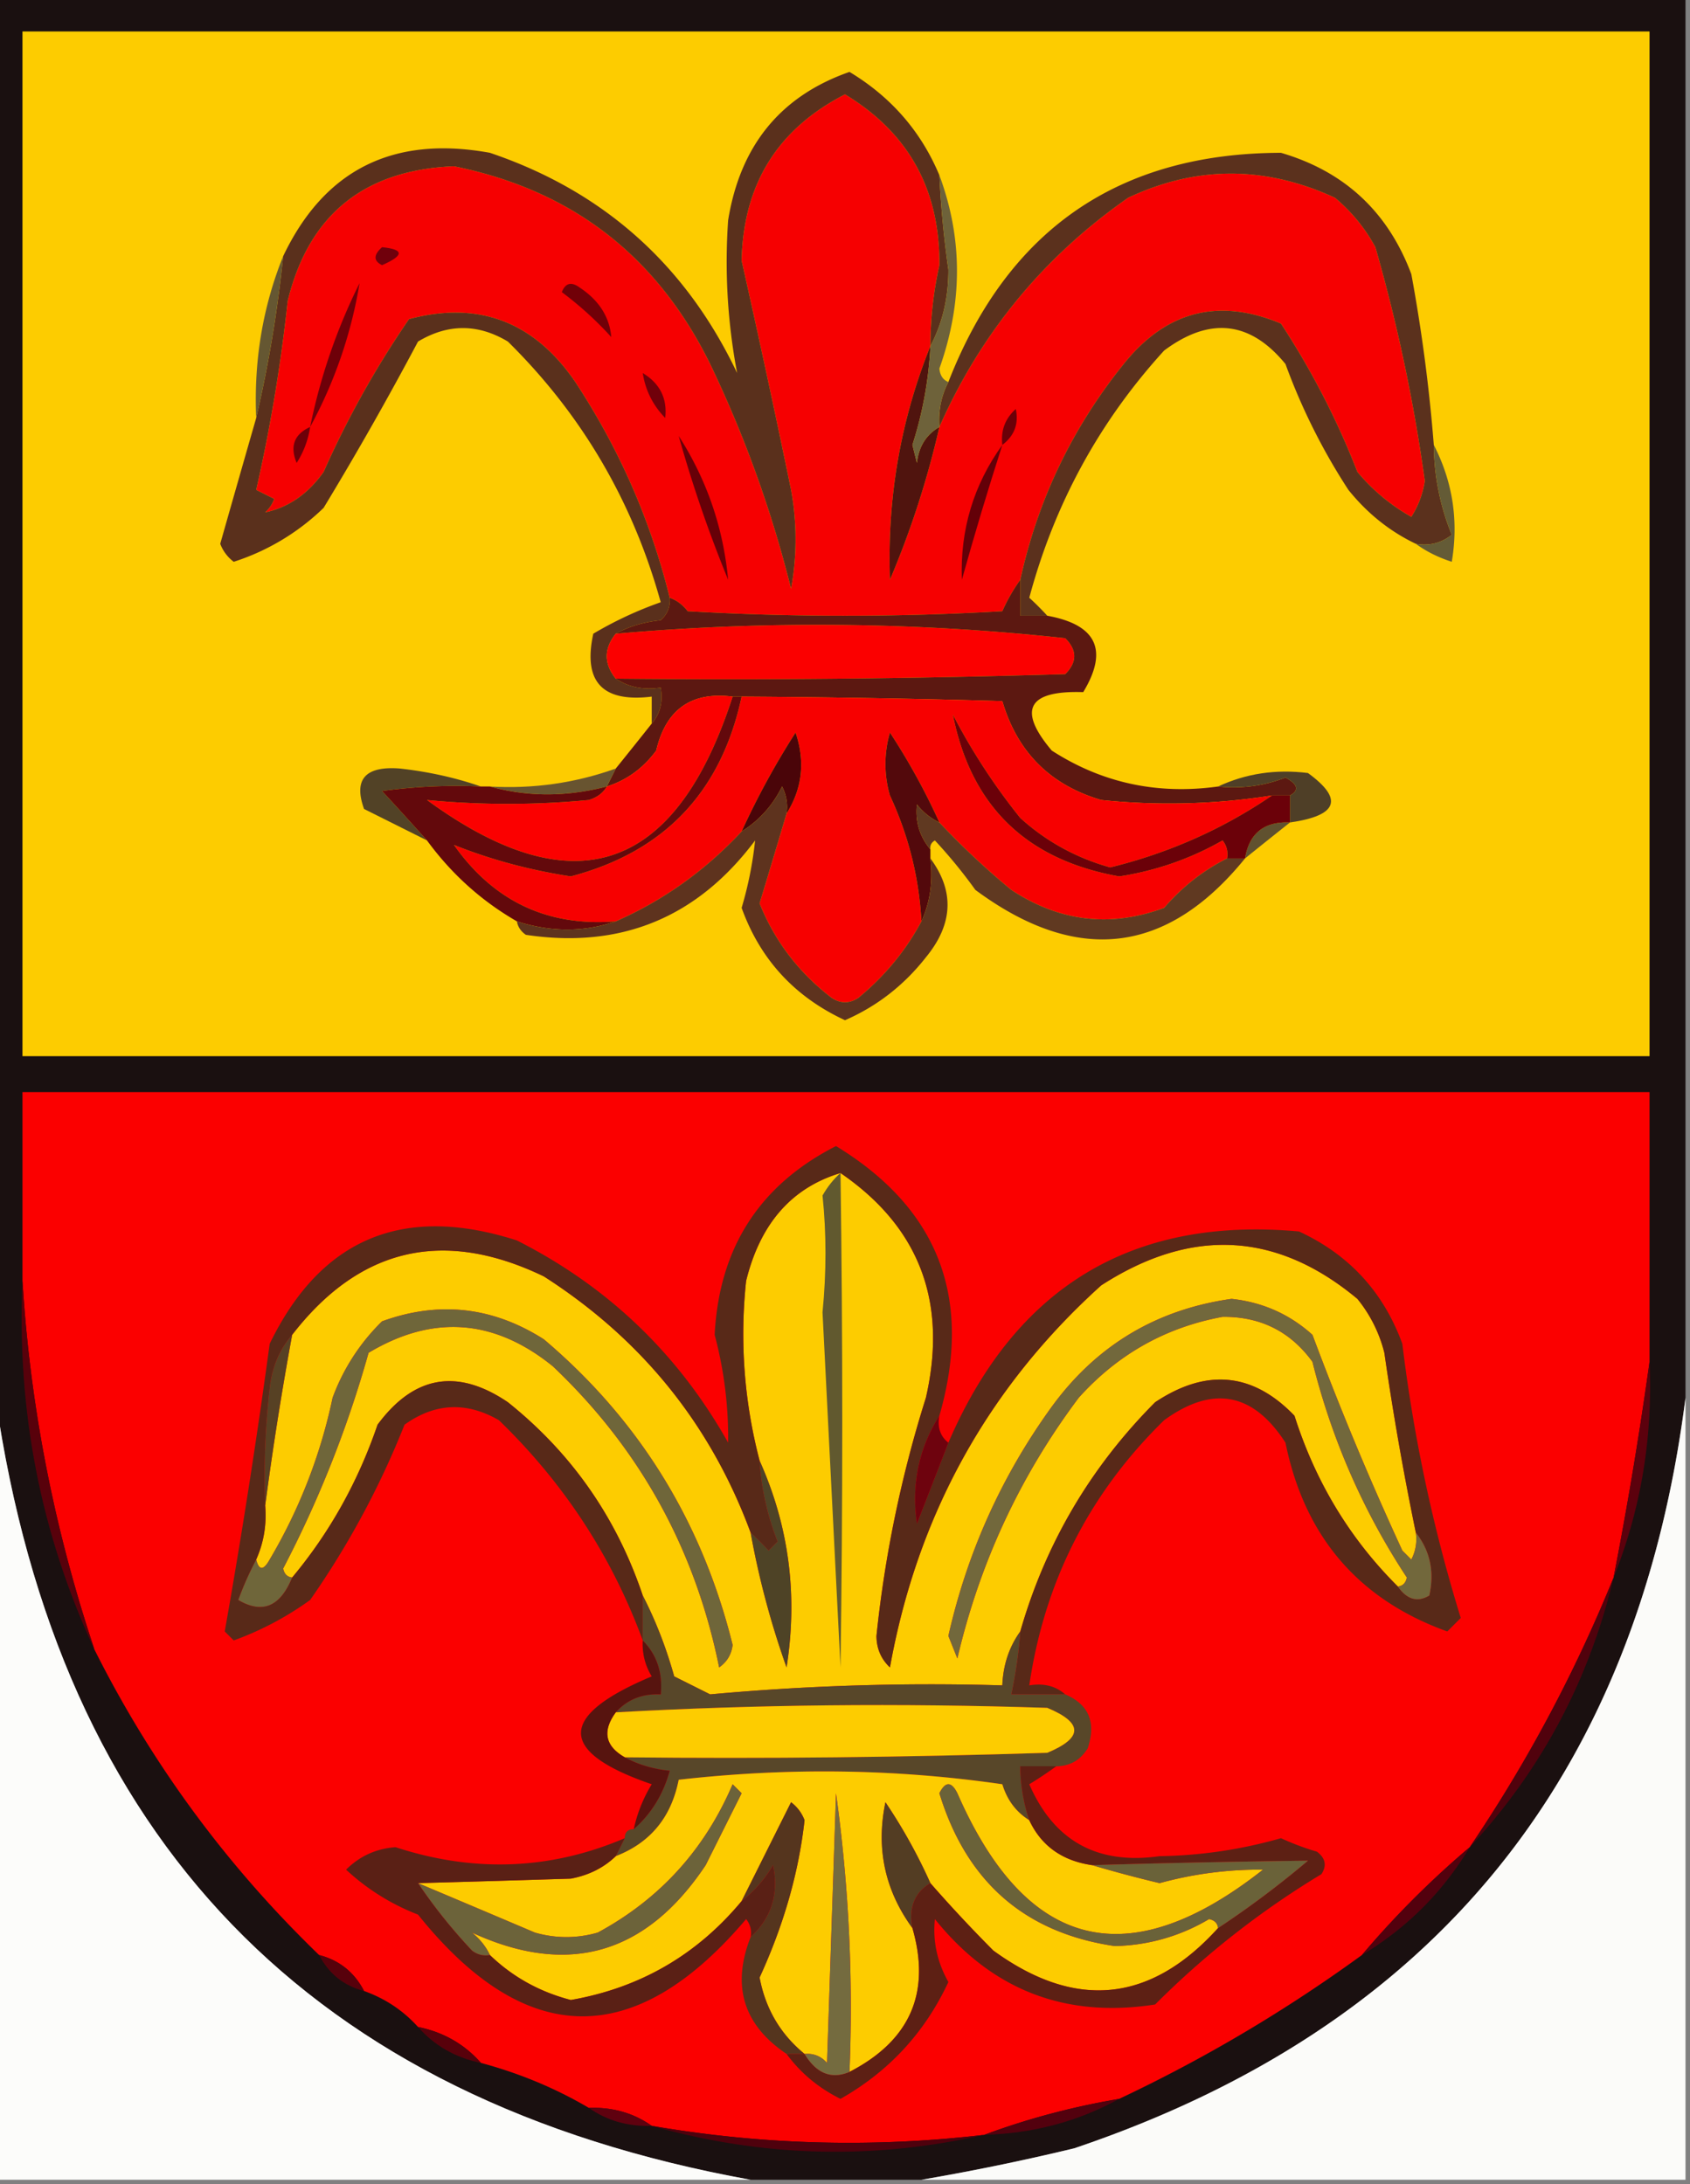 <svg xmlns="http://www.w3.org/2000/svg" width="188" height="243" style="shape-rendering:geometricPrecision;text-rendering:geometricPrecision;image-rendering:optimizeQuality;fill-rule:evenodd;clip-rule:evenodd"><rect width="100%" height="100%" fill="#808080" stroke="none"/><path style="opacity:1" fill="#1a1010" d="M-.5-.5h188v156c-5.375 42.184-28.042 70.017-68 83.5a257.859 257.859 0 0 1-17 3.5h-19c-48.919-8.86-76.919-37.86-84-87V-.5z"/><path style="opacity:1" fill="#fdcc00" d="M2.5 3.5h181v114H2.5V3.5z"/><path style="opacity:1" fill="#f60001" d="M103.5 38.5c-3.321 8.255-4.82 16.921-4.5 26a101.247 101.247 0 0 0 5.5-17c4.612-10.447 11.612-18.947 21-25.5 7.574-3.578 15.24-3.578 23 0a18.776 18.776 0 0 1 4.5 5.5 186.198 186.198 0 0 1 5.5 26 10.256 10.256 0 0 1-1.5 4 21.52 21.52 0 0 1-6-5 88.848 88.848 0 0 0-8.5-16.5c-6.939-2.901-12.772-1.401-17.5 4.5-5.719 7.105-9.552 15.105-11.5 24a19.588 19.588 0 0 0-2 3.5 306.485 306.485 0 0 1-35 0c-.544-.717-1.21-1.217-2-1.5-2.115-8.568-5.615-16.568-10.5-24-4.602-6.726-10.768-9.06-18.5-7a105.549 105.549 0 0 0-9.5 17c-1.74 2.453-3.907 3.953-6.5 4.5.457-.414.79-.914 1-1.5l-2-1a182.1 182.1 0 0 0 3.5-21c2.337-9.6 8.503-14.6 18.5-15 13.082 2.631 22.582 9.965 28.5 22a130.91 130.91 0 0 1 9 25 30.499 30.499 0 0 0 0-11A1462.207 1462.207 0 0 0 82.5 29c.175-8.496 4.008-14.662 11.5-18.5 7.066 4.262 10.566 10.595 10.5 19a41.538 41.538 0 0 0-1 9z"/><path style="opacity:1" fill="#5a301c" d="M104.5 19.5c.168 3.51.501 7.01 1 10.5.011 3.116-.655 5.949-2 8.5a41.538 41.538 0 0 1 1-9c.066-8.405-3.434-14.738-10.5-19-7.492 3.838-11.325 10.004-11.5 18.5A1462.207 1462.207 0 0 1 88 54.5a30.499 30.499 0 0 1 0 11 130.91 130.91 0 0 0-9-25c-5.918-12.035-15.418-19.369-28.5-22-9.997.4-16.163 5.4-18.5 15a182.1 182.1 0 0 1-3.5 21l2 1a3.646 3.646 0 0 1-1 1.5c2.593-.547 4.76-2.047 6.5-4.5a105.549 105.549 0 0 1 9.5-17c7.732-2.06 13.898.274 18.5 7 4.885 7.432 8.385 15.432 10.5 24 .086.996-.248 1.83-1 2.5-1.882.198-3.548.698-5 1.5-1.333 1.667-1.333 3.333 0 5 1.419.951 3.085 1.284 5 1 .268 1.599-.066 2.932-1 4v-3c-5.5.669-7.667-1.665-6.5-7a41.947 41.947 0 0 1 7.5-3.5c-3.104-11.214-8.77-20.88-17-29-3.333-2-6.667-2-10 0A371.568 371.568 0 0 1 36 56.5a25.59 25.59 0 0 1-10 6 4.452 4.452 0 0 1-1.5-2c1.358-4.783 2.692-9.45 4-14a144.95 144.95 0 0 0 3-18c4.583-9.625 12.25-13.459 23-11.5C67.097 21.261 76.264 29.428 82 41.5a66.29 66.29 0 0 1-1-17c1.35-8.327 5.85-13.827 13.5-16.5 4.627 2.788 7.961 6.622 10 11.5z"/><path style="opacity:1" fill="#5b311d" d="M159.5 49.5a27.002 27.002 0 0 0 2 10c-1.189.929-2.522 1.262-4 1-2.894-1.382-5.394-3.382-7.5-6a68.677 68.677 0 0 1-7-14c-3.922-4.789-8.422-5.289-13.5-1.5-7.203 7.9-12.203 17.067-15 27.5a30.968 30.968 0 0 1 2 2h-3v-4c1.948-8.895 5.781-16.895 11.5-24 4.728-5.901 10.561-7.401 17.5-4.5a88.848 88.848 0 0 1 8.5 16.5 21.52 21.52 0 0 0 6 5 10.256 10.256 0 0 0 1.5-4 186.198 186.198 0 0 0-5.5-26 18.776 18.776 0 0 0-4.5-5.5c-7.76-3.578-15.426-3.578-23 0-9.388 6.553-16.388 15.053-21 25.5-.134-1.791.199-3.458 1-5 6.62-16.964 18.953-25.464 37-25.5 7.073 2.072 11.906 6.572 14.5 13.5a184.962 184.962 0 0 1 2.5 19z"/><path style="opacity:1" fill="#70000c" d="M42.5 27.5c2.475.247 2.475.913 0 2-.963-.47-.963-1.137 0-2z"/><path style="opacity:1" fill="#6e0009" d="M34.5 47.5a64.896 64.896 0 0 1 5.5-16 50.637 50.637 0 0 1-5.5 16z"/><path style="opacity:1" fill="#710008" d="M62.5 32.5c.397-1.025 1.063-1.192 2-.5 2.138 1.422 3.305 3.255 3.5 5.5a38.44 38.44 0 0 0-5.5-5z"/><path style="opacity:1" fill="#655732" d="M31.5 28.5a144.95 144.95 0 0 1-3 18c-.276-6.346.724-12.346 3-18z"/><path style="opacity:1" fill="#50140e" d="M103.5 38.5a42.912 42.912 0 0 1-2 11l.5 2c.2-1.82 1.034-3.153 2.5-4a101.247 101.247 0 0 1-5.5 17c-.32-9.079 1.179-17.745 4.5-26z"/><path style="opacity:1" fill="#70000a" d="M71.5 41.5c1.916 1.165 2.75 2.832 2.5 5-1.372-1.41-2.205-3.077-2.5-5z"/><path style="opacity:1" fill="#6e623a" d="M104.5 19.5c2.607 7.021 2.607 14.188 0 21.5.07.765.403 1.265 1 1.5-.801 1.542-1.134 3.209-1 5-1.466.847-2.3 2.18-2.5 4l-.5-2a42.912 42.912 0 0 0 2-11c1.345-2.551 2.011-5.384 2-8.5-.499-3.49-.832-6.99-1-10.5z"/><path style="opacity:1" fill="#6d0009" d="M34.5 47.5a10.123 10.123 0 0 1-1.5 4c-.773-1.852-.273-3.186 1.5-4z"/><path style="opacity:1" fill="#6b0008" d="M111.5 49.5c-.188-1.603.312-2.937 1.5-4 .348 1.64-.152 2.973-1.5 4z"/><path style="opacity:1" fill="#670008" d="M75.5 48.5c3.124 4.871 4.957 10.205 5.5 16a145.634 145.634 0 0 1-5.5-16z"/><path style="opacity:1" fill="#630008" d="M111.5 49.5c-1.59 4.94-3.09 9.94-4.5 15-.204-5.551 1.296-10.551 4.5-15z"/><path style="opacity:1" fill="#645b36" d="M159.5 49.5c2.103 4.089 2.77 8.422 2 13-1.526-.494-2.859-1.161-4-2 1.478.262 2.811-.071 4-1a27.002 27.002 0 0 1-2-10z"/><path style="opacity:1" fill="#fb0000" d="M68.5 75.5c-1.333-1.667-1.333-3.333 0-5a255.453 255.453 0 0 1 50 .5c1.333 1.333 1.333 2.667 0 4-16.663.5-33.33.667-50 .5z"/><path style="opacity:1" fill="#5c1811" d="M113.5 64.5v4h3c5.493.997 6.826 3.83 4 8.5-6.167-.201-7.334 1.966-3.5 6.5 5.578 3.602 11.745 4.935 18.5 4 2.619.268 5.119-.065 7.5-1 1.38.755 1.547 1.422.5 2h-2a73.686 73.686 0 0 1-19 .5c-5.667-1.667-9.333-5.333-11-11-9.499-.276-19.165-.442-29-.5h-1c-4.592-.584-7.425 1.416-8.5 6-1.451 1.964-3.284 3.297-5.5 4l1-2a807.966 807.966 0 0 0 4-5c.934-1.068 1.268-2.401 1-4-1.915.284-3.581-.049-5-1 16.67.167 33.337 0 50-.5 1.333-1.333 1.333-2.667 0-4a255.453 255.453 0 0 0-50-.5c1.452-.802 3.118-1.302 5-1.5.752-.67 1.086-1.504 1-2.5.79.283 1.456.783 2 1.5 11.667.667 23.333.667 35 0a19.588 19.588 0 0 1 2-3.5z"/><path style="opacity:1" fill="#fb0000" d="M81.5 77.5c-6.33 19.61-17.663 23.443-34 11.5a94.337 94.337 0 0 0 18 0c.916-.278 1.582-.778 2-1.5 2.216-.703 4.049-2.036 5.5-4 1.075-4.584 3.908-6.584 8.5-6z"/><path style="opacity:1" fill="#f70000" d="M82.5 77.5c9.835.058 19.501.224 29 .5 1.667 5.667 5.333 9.333 11 11a73.686 73.686 0 0 0 19-.5c-5.463 3.728-11.463 6.395-18 8-3.783-1.058-7.117-2.89-10-5.5a69.625 69.625 0 0 1-7.5-11.5c2.003 10.169 8.17 16.169 18.5 18a33.097 33.097 0 0 0 11.5-4c.464.594.631 1.261.5 2-2.666 1.342-4.999 3.175-7 5.5-5.952 2.215-11.618 1.548-17-2a86.267 86.267 0 0 1-8-7.5 73.639 73.639 0 0 0-5.5-10 12.5 12.5 0 0 0 0 7c2.075 4.47 3.242 9.136 3.5 14-1.72 3.231-4.053 6.064-7 8.5-1 .667-2 .667-3 0-3.66-2.815-6.326-6.315-8-10.5 1.019-3.36 2.019-6.693 3-10 1.753-2.787 2.087-5.787 1-9a88.669 88.669 0 0 0-6 11c-4.035 4.339-8.701 7.672-14 10-7.579.604-13.579-2.229-18-8.5 4.086 1.633 8.42 2.8 13 3.5 10.403-2.737 16.736-9.404 19-20z"/><path style="opacity:1" fill="#4a0509" d="M87.5 90.5a4.932 4.932 0 0 0-.5-3c-1.05 2.118-2.55 3.784-4.5 5a88.669 88.669 0 0 1 6-11c1.087 3.213.753 6.213-1 9z"/><path style="opacity:1" fill="#524226" d="M53.5 87.5a60.94 60.94 0 0 0-11 .5 429.122 429.122 0 0 1 5 5.5l-7-3.5c-1.195-3.303.138-4.803 4-4.5 3.202.36 6.202 1.026 9 2z"/><path style="opacity:1" fill="#685430" d="m68.5 85.5-1 2c-4.48 1.162-8.813 1.162-13 0 4.827.28 9.493-.387 14-2z"/><path style="opacity:1" fill="#4f3f27" d="M143.5 91.5v-3c1.047-.578.88-1.245-.5-2-2.381.935-4.881 1.268-7.5 1 3.096-1.448 6.429-1.948 10-1.5 3.992 2.903 3.325 4.736-2 5.5z"/><path style="opacity:1" fill="#53090c" d="M104.5 91.5c-.958-.453-1.792-1.12-2.5-2-.203 1.89.297 3.558 1.5 5v1c.302 2.56-.032 4.893-1 7-.258-4.864-1.425-9.53-3.5-14a12.5 12.5 0 0 1 0-7 73.639 73.639 0 0 1 5.5 10z"/><path style="opacity:1" fill="#60512f" d="M143.5 91.5a813.979 813.979 0 0 0-5 4c.467-2.797 2.133-4.13 5-4z"/><path style="opacity:1" fill="#63090c" d="M81.5 77.5h1c-2.264 10.596-8.597 17.263-19 20-4.58-.7-8.914-1.867-13-3.5 4.421 6.271 10.421 9.104 18 8.5-3.533 1.215-7.2 1.215-11 0-3.936-2.266-7.269-5.266-10-9a429.122 429.122 0 0 0-5-5.5 60.94 60.94 0 0 1 11-.5h1c4.187 1.162 8.52 1.162 13 0-.418.722-1.084 1.222-2 1.5a94.337 94.337 0 0 1-18 0c16.337 11.943 27.67 8.11 34-11.5z"/><path style="opacity:1" fill="#603921" d="M104.5 91.5a86.267 86.267 0 0 0 8 7.5c5.382 3.548 11.048 4.215 17 2 2.001-2.325 4.334-4.158 7-5.5h2c-8.691 10.705-18.691 11.872-30 3.5a55.782 55.782 0 0 0-4.5-5.5c-.399.228-.565.562-.5 1-1.203-1.442-1.703-3.11-1.5-5 .708.88 1.542 1.547 2.5 2z"/><path style="opacity:1" fill="#6b0109" d="M141.5 88.5h2v3c-2.867-.13-4.533 1.203-5 4h-2a2.429 2.429 0 0 0-.5-2 33.097 33.097 0 0 1-11.5 4c-10.33-1.831-16.497-7.831-18.5-18a69.625 69.625 0 0 0 7.5 11.5c2.883 2.61 6.217 4.442 10 5.5 6.537-1.605 12.537-4.272 18-8z"/><path style="opacity:1" fill="#5e331e" d="M87.5 90.5c-.981 3.307-1.981 6.64-3 10 1.674 4.185 4.34 7.685 8 10.5 1 .667 2 .667 3 0 2.947-2.436 5.28-5.269 7-8.5.968-2.107 1.302-4.44 1-7 2.698 3.642 2.531 7.309-.5 11-2.439 3.112-5.44 5.445-9 7-5.599-2.596-9.432-6.763-11.5-12.5a41.456 41.456 0 0 0 1.5-7.5c-6.428 8.586-14.928 12.086-25.5 10.5-.556-.383-.89-.883-1-1.5 3.8 1.215 7.467 1.215 11 0 5.299-2.328 9.965-5.661 14-10 1.95-1.216 3.45-2.882 4.5-5 .483.948.65 1.948.5 3z"/><path style="opacity:1" fill="#fb0000" d="M183.5 151.5a450.628 450.628 0 0 1-4 24 161.917 161.917 0 0 1-16 30 102.102 102.102 0 0 0-12 12 166.617 166.617 0 0 1-27 16c-5.228.889-10.228 2.222-15 4a128.293 128.293 0 0 1-37-1c-2.014-1.424-4.348-2.09-7-2-3.703-2.179-7.703-3.845-12-5-1.836-2.088-4.169-3.421-7-4-1.648-1.826-3.648-3.16-6-4-1.085-2.087-2.751-3.42-5-4-10.299-9.95-18.632-21.283-25-34-4.488-13.436-7.154-27.103-8-41v-21h181v30z"/><path style="opacity:1" fill="#fdcc00" d="M93.5 130.5c8.771 6.011 11.938 14.345 9.5 25a133.76 133.76 0 0 0-5.5 26.5c.01 1.404.51 2.57 1.5 3.5 3.052-16.947 10.885-31.114 23.5-42.5 10.026-6.478 19.526-5.978 28.5 1.5a15.39 15.39 0 0 1 3 6 334.418 334.418 0 0 0 3.5 20 4.934 4.934 0 0 1-.5 3l-1-1a346.788 346.788 0 0 1-10-24c-2.545-2.295-5.545-3.629-9-4-8.363 1.181-15.03 5.181-20 12-5.566 7.69-9.399 16.19-11.5 25.5l1 2.5c2.491-10.658 6.991-20.325 13.5-29 4.344-4.837 9.677-7.837 16-9 4.211-.043 7.545 1.623 10 5 2.16 8.647 5.66 16.647 10.5 24-.124.607-.457.94-1 1-5.328-5.303-9.161-11.637-11.5-19-4.616-4.804-9.783-5.304-15.5-1.5-7.198 7.233-12.198 15.733-15 25.5-1.238 1.714-1.905 3.714-2 6a268.976 268.976 0 0 0-32.5 1l-4-2c-.9-3.218-2.067-6.218-3.5-9-2.912-8.669-7.912-15.836-15-21.5-5.618-3.81-10.451-2.977-14.5 2.5-2.167 6.344-5.333 12.01-9.5 17-.543-.06-.876-.393-1-1a124.727 124.727 0 0 0 9.5-24c7.146-4.281 13.98-3.781 20.5 1.5 9.668 9.164 15.835 20.331 18.5 33.5.87-.608 1.37-1.441 1.5-2.5-3.393-13.692-10.393-25.026-21-34-5.69-3.628-11.69-4.295-18-2a22.94 22.94 0 0 0-5.5 8.5 59.292 59.292 0 0 1-7 18c-.69 1.238-1.19 1.238-1.5 0 .841-1.879 1.175-3.879 1-6a375.884 375.884 0 0 1 3-19c7.51-9.71 16.843-11.877 28-6.5 10.892 6.979 18.558 16.479 23 28.5a94.985 94.985 0 0 0 4 15c1.267-8.048.267-15.715-3-23a55.504 55.504 0 0 1-1.5-20c1.566-6.366 5.066-10.366 10.5-12z"/><path style="opacity:1" fill="#6f663a" d="M32.5 175.5c-1.317 3.253-3.317 4.087-6 2.5a36.28 36.28 0 0 1 2-4.5c.31 1.238.81 1.238 1.5 0a59.292 59.292 0 0 0 7-18 22.94 22.94 0 0 1 5.5-8.5c6.31-2.295 12.31-1.628 18 2 10.607 8.974 17.607 20.308 21 34-.13 1.059-.63 1.892-1.5 2.5-2.665-13.169-8.832-24.336-18.5-33.5-6.52-5.281-13.354-5.781-20.5-1.5a124.727 124.727 0 0 1-9.5 24c.124.607.457.94 1 1z"/><path style="opacity:1" fill="#5c010d" d="M183.5 151.5c.375 8.415-.958 16.415-4 24a450.628 450.628 0 0 0 4-24z"/><path style="opacity:1" fill="#58010b" d="M2.5 142.5c.846 13.897 3.512 27.564 8 41-5.977-12.885-8.643-26.552-8-41z"/><path style="opacity:1" fill="#582918" d="M104.5 157.5c-2.284 3.613-3.118 7.613-2.5 12 1.183-3.026 2.349-6.026 3.5-9 7.47-17.351 20.47-25.185 39-23.5 5.561 2.562 9.394 6.728 11.5 12.5a173.677 173.677 0 0 0 6.5 30.5l-1.5 1.5c-9.88-3.555-15.88-10.555-18-21-3.605-5.588-8.105-6.421-13.5-2.5-8.31 8.12-13.31 17.953-15 29.5 1.599-.268 2.932.066 4 1h-6a51.569 51.569 0 0 0 1-7c2.802-9.767 7.802-18.267 15-25.5 5.717-3.804 10.884-3.304 15.5 1.5 2.339 7.363 6.172 13.697 11.5 19 1.02 1.454 2.187 1.787 3.5 1 .588-2.639.088-4.973-1.5-7a334.418 334.418 0 0 1-3.5-20 15.39 15.39 0 0 0-3-6c-8.974-7.478-18.474-7.978-28.5-1.5-12.615 11.386-20.448 25.553-23.5 42.5-.99-.93-1.49-2.096-1.5-3.5a133.76 133.76 0 0 1 5.5-26.5c2.438-10.655-.729-18.989-9.5-25-5.434 1.634-8.934 5.634-10.5 12a55.504 55.504 0 0 0 1.5 20 29.359 29.359 0 0 0 2 9l-1 1a30.968 30.968 0 0 0-2-2c-4.442-12.021-12.108-21.521-23-28.5-11.157-5.377-20.49-3.21-28 6.5-1.427 1.648-2.26 3.648-2.5 6a84.94 84.94 0 0 0-.5 13c.175 2.121-.159 4.121-1 6a36.28 36.28 0 0 0-2 4.5c2.683 1.587 4.683.753 6-2.5 4.167-4.99 7.333-10.656 9.5-17 4.049-5.477 8.882-6.31 14.5-2.5 7.088 5.664 12.088 12.831 15 21.5v5c-3.418-9.315-8.752-17.482-16-24.5-3.62-2.09-7.12-1.923-10.5.5A95.486 95.486 0 0 1 34.5 178a34.64 34.64 0 0 1-8.5 4.5l-1-1a802.329 802.329 0 0 0 5-32c5.695-11.733 14.862-15.566 27.5-11.5 10.114 5.114 17.948 12.614 23.5 22.5a44.349 44.349 0 0 0-1.5-12c.493-9.668 4.993-16.668 13.5-21 11.419 6.962 15.252 16.962 11.5 30z"/><path style="opacity:1" fill="#574124" d="M32.5 148.5a375.884 375.884 0 0 0-3 19 84.94 84.94 0 0 1 .5-13c.24-2.352 1.073-4.352 2.5-6z"/><path style="opacity:1" fill="#fcfcfa" d="M-.5 155.5c7.081 49.14 35.081 78.14 84 87h-84v-87z"/><path style="opacity:1" fill="#fbfbf9" d="M187.5 155.5v87h-85a257.859 257.859 0 0 0 17-3.5c39.958-13.483 62.625-41.316 68-83.5z"/><path style="opacity:1" fill="#61592f" d="M93.5 130.5c.261 18.564.261 36.897 0 55-.675-13.229-1.342-26.396-2-39.5.437-4.449.437-8.782 0-13 .566-.995 1.233-1.828 2-2.5z"/><path style="opacity:1" fill="#6e030e" d="M104.5 157.5c-.237 1.291.096 2.291 1 3a2831.633 2831.633 0 0 1-3.5 9c-.618-4.387.216-8.387 2.5-12z"/><path style="opacity:1" fill="#72683c" d="M157.5 170.5c1.588 2.027 2.088 4.361 1.5 7-1.313.787-2.48.454-3.5-1 .543-.06.876-.393 1-1-4.84-7.353-8.34-15.353-10.5-24-2.455-3.377-5.789-5.043-10-5-6.323 1.163-11.656 4.163-16 9-6.509 8.675-11.009 18.342-13.5 29l-1-2.5c2.101-9.31 5.934-17.81 11.5-25.5 4.97-6.819 11.637-10.819 20-12 3.455.371 6.455 1.705 9 4a346.788 346.788 0 0 0 10 24l1 1a4.934 4.934 0 0 0 .5-3z"/><path style="opacity:1" fill="#4e4326" d="M84.5 162.5c3.267 7.285 4.267 14.952 3 23a94.985 94.985 0 0 1-4-15 30.968 30.968 0 0 1 2 2l1-1a29.359 29.359 0 0 1-2-9z"/><path style="opacity:1" fill="#584729" d="M71.5 177.5c1.433 2.782 2.6 5.782 3.5 9l4 2a268.976 268.976 0 0 1 32.5-1c.095-2.286.762-4.286 2-6a51.569 51.569 0 0 1-1 7h6c2.628 1.125 3.461 3.125 2.5 6-.816 1.323-1.983 1.989-3.5 2h-4a19.22 19.22 0 0 0 1 6c-1.465-.906-2.465-2.239-3-4-11.83-1.718-23.83-1.885-36-.5-.822 4.179-3.156 7.012-7 8.5l1-2c0-.667.333-1 1-1 1.947-1.716 3.28-3.883 4-6.5-1.882-.198-3.548-.698-5-1.5 15.67.167 31.337 0 47-.5 4-1.667 4-3.333 0-5-16.446-.538-32.446-.371-48 .5 1.28-1.431 2.947-2.098 5-2 .24-2.398-.426-4.398-2-6v-5z"/><path style="opacity:1" fill="#fdcc00" d="M69.5 195.5c-2.19-1.248-2.523-2.914-1-5 15.554-.871 31.554-1.038 48-.5 4 1.667 4 3.333 0 5-15.663.5-31.33.667-47 .5z"/><path style="opacity:1" fill="#57140f" d="M71.5 182.5c1.574 1.602 2.24 3.602 2 6-2.053-.098-3.72.569-5 2-1.523 2.086-1.19 3.752 1 5 1.452.802 3.118 1.302 5 1.5-.72 2.617-2.053 4.784-4 6.5a16.062 16.062 0 0 1 2-5c-10.49-3.601-10.49-7.601 0-12a6.846 6.846 0 0 1-1-4z"/><path style="opacity:1" fill="#51020d" d="M179.5 175.5c-2.735 11.474-8.068 21.474-16 30a161.917 161.917 0 0 0 16-30z"/><path style="opacity:1" fill="#fdcc00" d="M114.5 202.5c1.333 2.853 3.666 4.519 7 5 2.393.71 4.893 1.377 7.5 2a41.888 41.888 0 0 1 11.5-1.5c-15.012 11.829-26.345 8.995-34-8.5-.667-1.333-1.333-1.333-2 0 3.019 9.863 9.519 15.53 19.5 17a21.278 21.278 0 0 0 10.5-3c.607.124.94.457 1 1-7.527 8.315-15.861 9.148-25 2.5a157.78 157.78 0 0 1-7-7.5 60 60 0 0 0-5-9c-1.067 5.126-.067 9.793 3 14 2.078 7.184-.256 12.517-7 16a173.171 173.171 0 0 0-1.5-31l-1 30c-.67-.752-1.504-1.086-2.5-1-2.683-2.195-4.35-5.028-5-8.5 2.688-5.854 4.355-11.688 5-17.5a4.451 4.451 0 0 0-1.5-2l-5.5 11c-4.978 5.99-11.311 9.656-19 11-3.474-.902-6.474-2.568-9-5-.453-.958-1.12-1.792-2-2.5 10.706 4.935 19.373 2.435 26-7.5l4-8-1-1c-3.11 7.273-8.11 12.773-15 16.5a12.494 12.494 0 0 1-7 0 4425.179 4425.179 0 0 0-13-5.5c5.474-.149 11.14-.316 17-.5 1.991-.374 3.658-1.207 5-2.5 3.844-1.488 6.178-4.321 7-8.5 12.17-1.385 24.17-1.218 36 .5.535 1.761 1.535 3.094 3 4z"/><path style="opacity:1" fill="#533d23" d="M103.5 209.5c-1.756 1.052-2.423 2.719-2 5-3.067-4.207-4.067-8.874-3-14a60 60 0 0 1 5 9z"/><path style="opacity:1" fill="#6c633a" d="M54.5 217.5a2.429 2.429 0 0 1-2-.5 59.175 59.175 0 0 1-6-7.5c4.282 1.803 8.615 3.637 13 5.5 2.333.667 4.667.667 7 0 6.89-3.727 11.89-9.227 15-16.5l1 1-4 8c-6.627 9.935-15.294 12.435-26 7.5.88.708 1.547 1.542 2 2.5z"/><path style="opacity:1" fill="#5a2015" d="m69.5 204.5-1 2c-1.342 1.293-3.009 2.126-5 2.5-5.86.184-11.526.351-17 .5a59.175 59.175 0 0 0 6 7.5 2.429 2.429 0 0 0 2 .5c2.526 2.432 5.526 4.098 9 5 7.689-1.344 14.022-5.01 19-11 1.385-1.074 2.551-2.407 3.5-4 .652 3.209-.182 5.875-2.5 8a2.427 2.427 0 0 0-.5-2c-12.367 14.589-24.534 14.422-36.5-.5a24.834 24.834 0 0 1-8-5c1.517-1.508 3.35-2.342 5.5-2.5 8.75 2.86 17.25 2.527 25.5-1z"/><path style="opacity:1" fill="#53010e" d="M163.5 205.5c-3 5-7 9-12 12a102.102 102.102 0 0 1 12-12z"/><path style="opacity:1" fill="#5d2014" d="M117.5 196.5a44.093 44.093 0 0 1-3 2c2.748 6.314 7.581 8.981 14.5 8a51.744 51.744 0 0 0 13.5-2 28.931 28.931 0 0 0 4 1.5c.951.718 1.117 1.551.5 2.5a96.85 96.85 0 0 0-18.5 14.5c-9.996 1.557-18.163-1.61-24.5-9.5-.252 2.431.248 4.765 1.5 7-2.613 5.613-6.613 9.946-12 13-2.44-1.209-4.44-2.876-6-5h2c1.323 2.182 2.99 2.849 5 2 6.744-3.483 9.078-8.816 7-16-.423-2.281.244-3.948 2-5a157.78 157.78 0 0 0 7 7.5c9.139 6.648 17.473 5.815 25-2.5a105.353 105.353 0 0 0 10-7.5c-7.983.098-15.983.265-24 .5-3.334-.481-5.667-2.147-7-5a19.22 19.22 0 0 1-1-6h4z"/><path style="opacity:1" fill="#6a6239" d="M121.5 207.5c8.017-.235 16.017-.402 24-.5a105.353 105.353 0 0 1-10 7.5c-.06-.543-.393-.876-1-1a21.278 21.278 0 0 1-10.5 3c-9.981-1.47-16.481-7.137-19.5-17 .667-1.333 1.333-1.333 2 0 7.655 17.495 18.988 20.329 34 8.5a41.888 41.888 0 0 0-11.5 1.5 144.255 144.255 0 0 1-7.5-2z"/><path style="opacity:1" fill="#746b3f" d="M94.5 230.5c-2.01.849-3.677.182-5-2 .996-.086 1.83.248 2.5 1l1-30a173.171 173.171 0 0 1 1.5 31z"/><path style="opacity:1" fill="#57010b" d="M35.5 217.5c2.249.58 3.915 1.913 5 4-2.249-.58-3.915-1.913-5-4z"/><path style="opacity:1" fill="#55351e" d="M89.5 228.5h-2c-4.799-3.222-6.132-7.555-4-13 2.318-2.125 3.152-4.791 2.5-8-.949 1.593-2.115 2.926-3.5 4l5.5-11a4.451 4.451 0 0 1 1.5 2c-.645 5.812-2.312 11.646-5 17.5.65 3.472 2.317 6.305 5 8.5z"/><path style="opacity:1" fill="#58010b" d="M46.5 225.5c2.831.579 5.164 1.912 7 4-2.831-.579-5.164-1.912-7-4z"/><path style="opacity:1" fill="#5f010f" d="M65.5 234.5c2.652-.09 4.986.576 7 2-2.652.09-4.986-.576-7-2z"/><path style="opacity:1" fill="#53010e" d="M124.5 233.5c-4.578 2.52-9.578 3.853-15 4 4.772-1.778 9.772-3.111 15-4z"/><path style="opacity:1" fill="#4f010d" d="M72.5 236.5a128.293 128.293 0 0 0 37 1c-12.406 2.811-24.74 2.478-37-1z"/></svg>